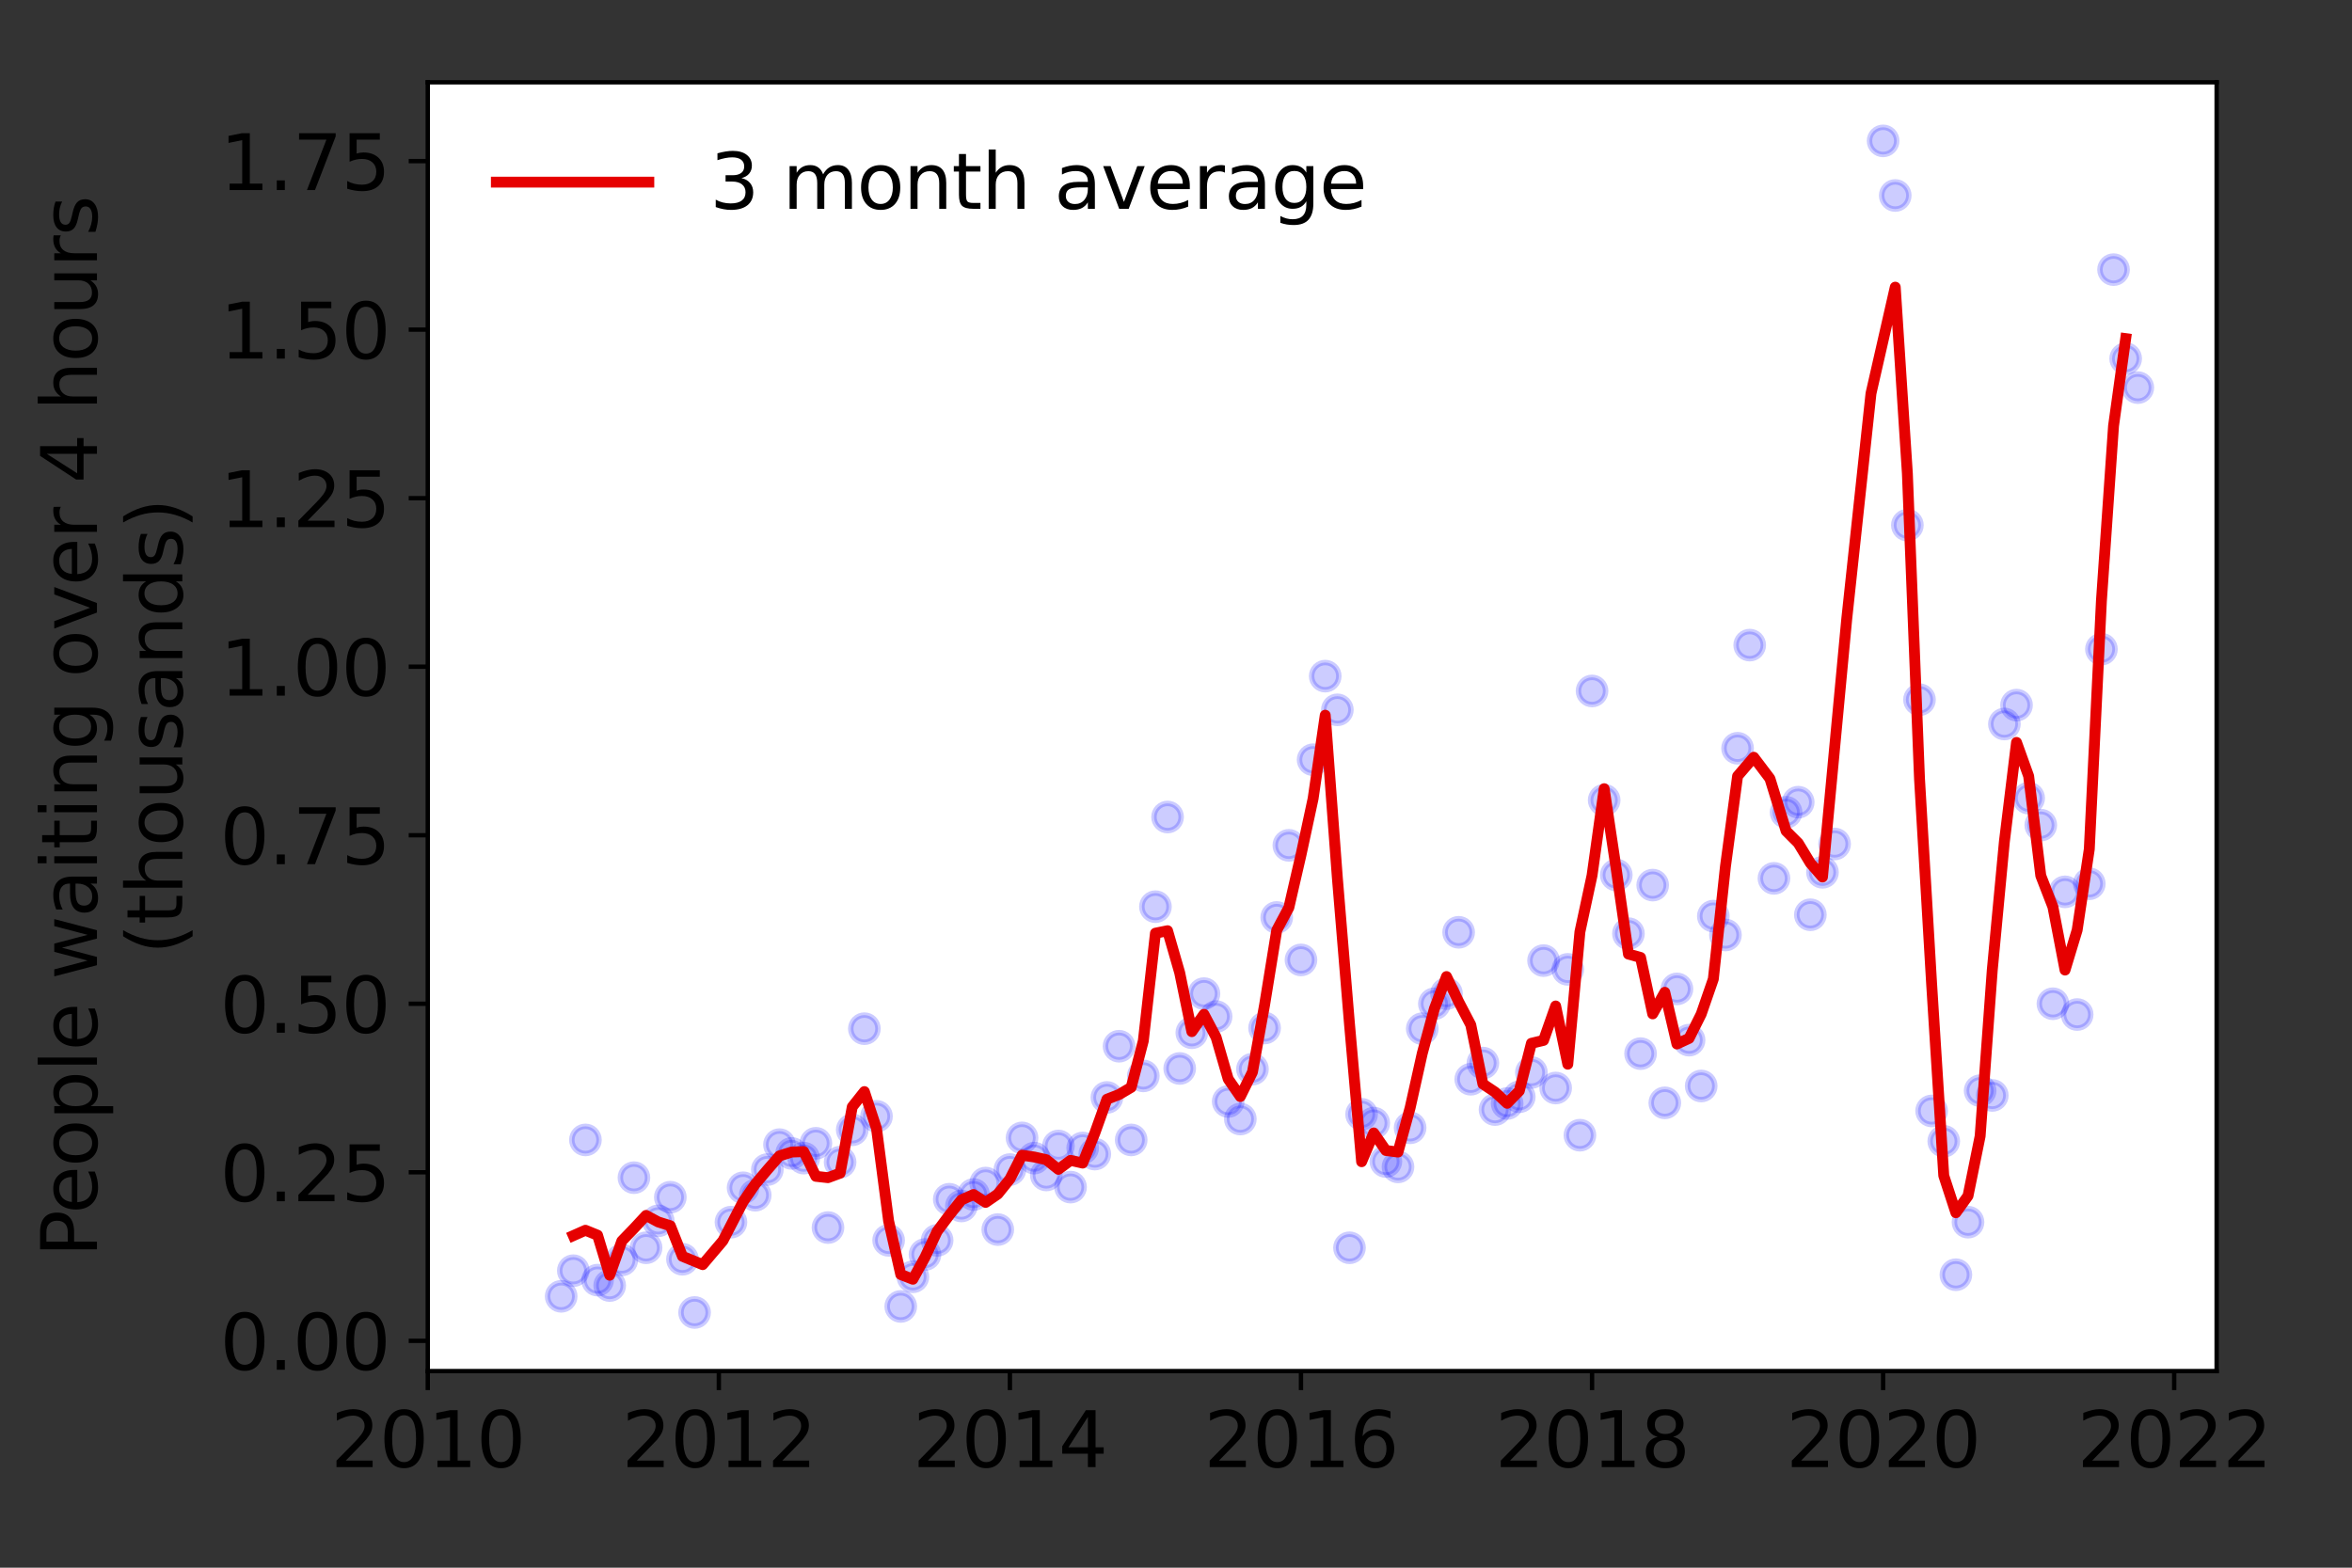 <?xml version="1.0" encoding="utf-8" standalone="no"?>
<!DOCTYPE svg PUBLIC "-//W3C//DTD SVG 1.1//EN"
  "http://www.w3.org/Graphics/SVG/1.1/DTD/svg11.dtd">
<svg height="288pt" version="1.1" viewBox="0 0 432 288" width="432pt" xmlns="http://www.w3.org/2000/svg" xmlns:xlink="http://www.w3.org/1999/xlink">
 <rect x="0" y="0" width="432" height="288" fill="#333333" stroke="none"/>
 <defs>
  <style type="text/css">*{stroke-linecap:butt;stroke-linejoin:round;}</style>
 </defs>
 <g id="figure_1">
  <g id="patch_1">
   <path d="M 0 288 
L 432 288 
L 432 0 
L 0 0 
z
" style="fill:none;"/>
  </g>
  <g id="axes_1">
   <g id="patch_2">
    <path d="M 78.57 251.88 
L 407.137 251.88 
L 407.137 15.12 
L 78.57 15.12 
z
" style="fill:#ffffff;"/>
   </g>
   <g id="matplotlib.axis_1">
    <g id="xtick_1">
     <g id="line2d_1">
      <defs>
       <path d="M 0 0 
L 0 3.5 
" id="m99a721bc19" style="stroke:#000000;stroke-width:0.8;"/>
      </defs>
      <g>
       <use style="stroke:#000000;stroke-width:0.8;" x="78.57" xlink:href="#m99a721bc19" y="251.88"/>
      </g>
     </g>
     <g id="text_1">
      <!-- 2010 -->
      <g transform="translate(60.755 269.518)scale(0.14 -0.14)">
       <defs>
        <path d="M 1228 531 
L 3431 531 
L 3431 0 
L 469 0 
L 469 531 
Q 828 903 1448 1529 
Q 2069 2156 2228 2338 
Q 2531 2678 2651 2914 
Q 2772 3150 2772 3378 
Q 2772 3750 2511 3984 
Q 2250 4219 1831 4219 
Q 1534 4219 1204 4116 
Q 875 4013 500 3803 
L 500 4441 
Q 881 4594 1212 4672 
Q 1544 4750 1819 4750 
Q 2544 4750 2975 4387 
Q 3406 4025 3406 3419 
Q 3406 3131 3298 2873 
Q 3191 2616 2906 2266 
Q 2828 2175 2409 1742 
Q 1991 1309 1228 531 
z
" id="DejaVuSans-32" transform="scale(0.016)"/>
        <path d="M 2034 4250 
Q 1547 4250 1301 3770 
Q 1056 3291 1056 2328 
Q 1056 1369 1301 889 
Q 1547 409 2034 409 
Q 2525 409 2770 889 
Q 3016 1369 3016 2328 
Q 3016 3291 2770 3770 
Q 2525 4250 2034 4250 
z
M 2034 4750 
Q 2819 4750 3233 4129 
Q 3647 3509 3647 2328 
Q 3647 1150 3233 529 
Q 2819 -91 2034 -91 
Q 1250 -91 836 529 
Q 422 1150 422 2328 
Q 422 3509 836 4129 
Q 1250 4750 2034 4750 
z
" id="DejaVuSans-30" transform="scale(0.016)"/>
        <path d="M 794 531 
L 1825 531 
L 1825 4091 
L 703 3866 
L 703 4441 
L 1819 4666 
L 2450 4666 
L 2450 531 
L 3481 531 
L 3481 0 
L 794 0 
L 794 531 
z
" id="DejaVuSans-31" transform="scale(0.016)"/>
       </defs>
       <use xlink:href="#DejaVuSans-32"/>
       <use x="63.623" xlink:href="#DejaVuSans-30"/>
       <use x="127.246" xlink:href="#DejaVuSans-31"/>
       <use x="190.869" xlink:href="#DejaVuSans-30"/>
      </g>
     </g>
    </g>
    <g id="xtick_2">
     <g id="line2d_2">
      <g>
       <use style="stroke:#000000;stroke-width:0.8;" x="132.032" xlink:href="#m99a721bc19" y="251.88"/>
      </g>
     </g>
     <g id="text_2">
      <!-- 2012 -->
      <g transform="translate(114.217 269.518)scale(0.14 -0.14)">
       <use xlink:href="#DejaVuSans-32"/>
       <use x="63.623" xlink:href="#DejaVuSans-30"/>
       <use x="127.246" xlink:href="#DejaVuSans-31"/>
       <use x="190.869" xlink:href="#DejaVuSans-32"/>
      </g>
     </g>
    </g>
    <g id="xtick_3">
     <g id="line2d_3">
      <g>
       <use style="stroke:#000000;stroke-width:0.8;" x="185.493" xlink:href="#m99a721bc19" y="251.88"/>
      </g>
     </g>
     <g id="text_3">
      <!-- 2014 -->
      <g transform="translate(167.678 269.518)scale(0.14 -0.14)">
       <defs>
        <path d="M 2419 4116 
L 825 1625 
L 2419 1625 
L 2419 4116 
z
M 2253 4666 
L 3047 4666 
L 3047 1625 
L 3713 1625 
L 3713 1100 
L 3047 1100 
L 3047 0 
L 2419 0 
L 2419 1100 
L 313 1100 
L 313 1709 
L 2253 4666 
z
" id="DejaVuSans-34" transform="scale(0.016)"/>
       </defs>
       <use xlink:href="#DejaVuSans-32"/>
       <use x="63.623" xlink:href="#DejaVuSans-30"/>
       <use x="127.246" xlink:href="#DejaVuSans-31"/>
       <use x="190.869" xlink:href="#DejaVuSans-34"/>
      </g>
     </g>
    </g>
    <g id="xtick_4">
     <g id="line2d_4">
      <g>
       <use style="stroke:#000000;stroke-width:0.8;" x="238.955" xlink:href="#m99a721bc19" y="251.88"/>
      </g>
     </g>
     <g id="text_4">
      <!-- 2016 -->
      <g transform="translate(221.14 269.518)scale(0.14 -0.14)">
       <defs>
        <path d="M 2113 2584 
Q 1688 2584 1439 2293 
Q 1191 2003 1191 1497 
Q 1191 994 1439 701 
Q 1688 409 2113 409 
Q 2538 409 2786 701 
Q 3034 994 3034 1497 
Q 3034 2003 2786 2293 
Q 2538 2584 2113 2584 
z
M 3366 4563 
L 3366 3988 
Q 3128 4100 2886 4159 
Q 2644 4219 2406 4219 
Q 1781 4219 1451 3797 
Q 1122 3375 1075 2522 
Q 1259 2794 1537 2939 
Q 1816 3084 2150 3084 
Q 2853 3084 3261 2657 
Q 3669 2231 3669 1497 
Q 3669 778 3244 343 
Q 2819 -91 2113 -91 
Q 1303 -91 875 529 
Q 447 1150 447 2328 
Q 447 3434 972 4092 
Q 1497 4750 2381 4750 
Q 2619 4750 2861 4703 
Q 3103 4656 3366 4563 
z
" id="DejaVuSans-36" transform="scale(0.016)"/>
       </defs>
       <use xlink:href="#DejaVuSans-32"/>
       <use x="63.623" xlink:href="#DejaVuSans-30"/>
       <use x="127.246" xlink:href="#DejaVuSans-31"/>
       <use x="190.869" xlink:href="#DejaVuSans-36"/>
      </g>
     </g>
    </g>
    <g id="xtick_5">
     <g id="line2d_5">
      <g>
       <use style="stroke:#000000;stroke-width:0.8;" x="292.417" xlink:href="#m99a721bc19" y="251.88"/>
      </g>
     </g>
     <g id="text_5">
      <!-- 2018 -->
      <g transform="translate(274.602 269.518)scale(0.14 -0.14)">
       <defs>
        <path d="M 2034 2216 
Q 1584 2216 1326 1975 
Q 1069 1734 1069 1313 
Q 1069 891 1326 650 
Q 1584 409 2034 409 
Q 2484 409 2743 651 
Q 3003 894 3003 1313 
Q 3003 1734 2745 1975 
Q 2488 2216 2034 2216 
z
M 1403 2484 
Q 997 2584 770 2862 
Q 544 3141 544 3541 
Q 544 4100 942 4425 
Q 1341 4750 2034 4750 
Q 2731 4750 3128 4425 
Q 3525 4100 3525 3541 
Q 3525 3141 3298 2862 
Q 3072 2584 2669 2484 
Q 3125 2378 3379 2068 
Q 3634 1759 3634 1313 
Q 3634 634 3220 271 
Q 2806 -91 2034 -91 
Q 1263 -91 848 271 
Q 434 634 434 1313 
Q 434 1759 690 2068 
Q 947 2378 1403 2484 
z
M 1172 3481 
Q 1172 3119 1398 2916 
Q 1625 2713 2034 2713 
Q 2441 2713 2670 2916 
Q 2900 3119 2900 3481 
Q 2900 3844 2670 4047 
Q 2441 4250 2034 4250 
Q 1625 4250 1398 4047 
Q 1172 3844 1172 3481 
z
" id="DejaVuSans-38" transform="scale(0.016)"/>
       </defs>
       <use xlink:href="#DejaVuSans-32"/>
       <use x="63.623" xlink:href="#DejaVuSans-30"/>
       <use x="127.246" xlink:href="#DejaVuSans-31"/>
       <use x="190.869" xlink:href="#DejaVuSans-38"/>
      </g>
     </g>
    </g>
    <g id="xtick_6">
     <g id="line2d_6">
      <g>
       <use style="stroke:#000000;stroke-width:0.8;" x="345.879" xlink:href="#m99a721bc19" y="251.88"/>
      </g>
     </g>
     <g id="text_6">
      <!-- 2020 -->
      <g transform="translate(328.064 269.518)scale(0.14 -0.14)">
       <use xlink:href="#DejaVuSans-32"/>
       <use x="63.623" xlink:href="#DejaVuSans-30"/>
       <use x="127.246" xlink:href="#DejaVuSans-32"/>
       <use x="190.869" xlink:href="#DejaVuSans-30"/>
      </g>
     </g>
    </g>
    <g id="xtick_7">
     <g id="line2d_7">
      <g>
       <use style="stroke:#000000;stroke-width:0.8;" x="399.34" xlink:href="#m99a721bc19" y="251.88"/>
      </g>
     </g>
     <g id="text_7">
      <!-- 2022 -->
      <g transform="translate(381.525 269.518)scale(0.14 -0.14)">
       <use xlink:href="#DejaVuSans-32"/>
       <use x="63.623" xlink:href="#DejaVuSans-30"/>
       <use x="127.246" xlink:href="#DejaVuSans-32"/>
       <use x="190.869" xlink:href="#DejaVuSans-32"/>
      </g>
     </g>
    </g>
   </g>
   <g id="matplotlib.axis_2">
    <g id="ytick_1">
     <g id="line2d_8">
      <defs>
       <path d="M 0 0 
L -3.5 0 
" id="m0319f48524" style="stroke:#000000;stroke-width:0.8;"/>
      </defs>
      <g>
       <use style="stroke:#000000;stroke-width:0.8;" x="78.57" xlink:href="#m0319f48524" y="246.32"/>
      </g>
     </g>
     <g id="text_8">
      <!-- 0.00 -->
      <g transform="translate(40.398 251.638)scale(0.14 -0.14)">
       <defs>
        <path d="M 684 794 
L 1344 794 
L 1344 0 
L 684 0 
L 684 794 
z
" id="DejaVuSans-2e" transform="scale(0.016)"/>
       </defs>
       <use xlink:href="#DejaVuSans-30"/>
       <use x="63.623" xlink:href="#DejaVuSans-2e"/>
       <use x="95.41" xlink:href="#DejaVuSans-30"/>
       <use x="159.033" xlink:href="#DejaVuSans-30"/>
      </g>
     </g>
    </g>
    <g id="ytick_2">
     <g id="line2d_9">
      <g>
       <use style="stroke:#000000;stroke-width:0.8;" x="78.57" xlink:href="#m0319f48524" y="215.359"/>
      </g>
     </g>
     <g id="text_9">
      <!-- 0.25 -->
      <g transform="translate(40.398 220.678)scale(0.14 -0.14)">
       <defs>
        <path d="M 691 4666 
L 3169 4666 
L 3169 4134 
L 1269 4134 
L 1269 2991 
Q 1406 3038 1543 3061 
Q 1681 3084 1819 3084 
Q 2600 3084 3056 2656 
Q 3513 2228 3513 1497 
Q 3513 744 3044 326 
Q 2575 -91 1722 -91 
Q 1428 -91 1123 -41 
Q 819 9 494 109 
L 494 744 
Q 775 591 1075 516 
Q 1375 441 1709 441 
Q 2250 441 2565 725 
Q 2881 1009 2881 1497 
Q 2881 1984 2565 2268 
Q 2250 2553 1709 2553 
Q 1456 2553 1204 2497 
Q 953 2441 691 2322 
L 691 4666 
z
" id="DejaVuSans-35" transform="scale(0.016)"/>
       </defs>
       <use xlink:href="#DejaVuSans-30"/>
       <use x="63.623" xlink:href="#DejaVuSans-2e"/>
       <use x="95.41" xlink:href="#DejaVuSans-32"/>
       <use x="159.033" xlink:href="#DejaVuSans-35"/>
      </g>
     </g>
    </g>
    <g id="ytick_3">
     <g id="line2d_10">
      <g>
       <use style="stroke:#000000;stroke-width:0.8;" x="78.57" xlink:href="#m0319f48524" y="184.399"/>
      </g>
     </g>
     <g id="text_10">
      <!-- 0.50 -->
      <g transform="translate(40.398 189.718)scale(0.14 -0.14)">
       <use xlink:href="#DejaVuSans-30"/>
       <use x="63.623" xlink:href="#DejaVuSans-2e"/>
       <use x="95.41" xlink:href="#DejaVuSans-35"/>
       <use x="159.033" xlink:href="#DejaVuSans-30"/>
      </g>
     </g>
    </g>
    <g id="ytick_4">
     <g id="line2d_11">
      <g>
       <use style="stroke:#000000;stroke-width:0.8;" x="78.57" xlink:href="#m0319f48524" y="153.438"/>
      </g>
     </g>
     <g id="text_11">
      <!-- 0.75 -->
      <g transform="translate(40.398 158.757)scale(0.14 -0.14)">
       <defs>
        <path d="M 525 4666 
L 3525 4666 
L 3525 4397 
L 1831 0 
L 1172 0 
L 2766 4134 
L 525 4134 
L 525 4666 
z
" id="DejaVuSans-37" transform="scale(0.016)"/>
       </defs>
       <use xlink:href="#DejaVuSans-30"/>
       <use x="63.623" xlink:href="#DejaVuSans-2e"/>
       <use x="95.41" xlink:href="#DejaVuSans-37"/>
       <use x="159.033" xlink:href="#DejaVuSans-35"/>
      </g>
     </g>
    </g>
    <g id="ytick_5">
     <g id="line2d_12">
      <g>
       <use style="stroke:#000000;stroke-width:0.8;" x="78.57" xlink:href="#m0319f48524" y="122.478"/>
      </g>
     </g>
     <g id="text_12">
      <!-- 1.00 -->
      <g transform="translate(40.398 127.797)scale(0.14 -0.14)">
       <use xlink:href="#DejaVuSans-31"/>
       <use x="63.623" xlink:href="#DejaVuSans-2e"/>
       <use x="95.41" xlink:href="#DejaVuSans-30"/>
       <use x="159.033" xlink:href="#DejaVuSans-30"/>
      </g>
     </g>
    </g>
    <g id="ytick_6">
     <g id="line2d_13">
      <g>
       <use style="stroke:#000000;stroke-width:0.8;" x="78.57" xlink:href="#m0319f48524" y="91.518"/>
      </g>
     </g>
     <g id="text_13">
      <!-- 1.25 -->
      <g transform="translate(40.398 96.837)scale(0.14 -0.14)">
       <use xlink:href="#DejaVuSans-31"/>
       <use x="63.623" xlink:href="#DejaVuSans-2e"/>
       <use x="95.41" xlink:href="#DejaVuSans-32"/>
       <use x="159.033" xlink:href="#DejaVuSans-35"/>
      </g>
     </g>
    </g>
    <g id="ytick_7">
     <g id="line2d_14">
      <g>
       <use style="stroke:#000000;stroke-width:0.8;" x="78.57" xlink:href="#m0319f48524" y="60.557"/>
      </g>
     </g>
     <g id="text_14">
      <!-- 1.50 -->
      <g transform="translate(40.398 65.876)scale(0.14 -0.14)">
       <use xlink:href="#DejaVuSans-31"/>
       <use x="63.623" xlink:href="#DejaVuSans-2e"/>
       <use x="95.41" xlink:href="#DejaVuSans-35"/>
       <use x="159.033" xlink:href="#DejaVuSans-30"/>
      </g>
     </g>
    </g>
    <g id="ytick_8">
     <g id="line2d_15">
      <g>
       <use style="stroke:#000000;stroke-width:0.8;" x="78.57" xlink:href="#m0319f48524" y="29.597"/>
      </g>
     </g>
     <g id="text_15">
      <!-- 1.75 -->
      <g transform="translate(40.398 34.916)scale(0.14 -0.14)">
       <use xlink:href="#DejaVuSans-31"/>
       <use x="63.623" xlink:href="#DejaVuSans-2e"/>
       <use x="95.41" xlink:href="#DejaVuSans-37"/>
       <use x="159.033" xlink:href="#DejaVuSans-35"/>
      </g>
     </g>
    </g>
    <g id="text_16">
     <!-- People waiting over 4 hours -->
     <g transform="translate(17.81 230.925)rotate(-90)scale(0.14 -0.14)">
      <defs>
       <path d="M 1259 4147 
L 1259 2394 
L 2053 2394 
Q 2494 2394 2734 2622 
Q 2975 2850 2975 3272 
Q 2975 3691 2734 3919 
Q 2494 4147 2053 4147 
L 1259 4147 
z
M 628 4666 
L 2053 4666 
Q 2838 4666 3239 4311 
Q 3641 3956 3641 3272 
Q 3641 2581 3239 2228 
Q 2838 1875 2053 1875 
L 1259 1875 
L 1259 0 
L 628 0 
L 628 4666 
z
" id="DejaVuSans-50" transform="scale(0.016)"/>
       <path d="M 3597 1894 
L 3597 1613 
L 953 1613 
Q 991 1019 1311 708 
Q 1631 397 2203 397 
Q 2534 397 2845 478 
Q 3156 559 3463 722 
L 3463 178 
Q 3153 47 2828 -22 
Q 2503 -91 2169 -91 
Q 1331 -91 842 396 
Q 353 884 353 1716 
Q 353 2575 817 3079 
Q 1281 3584 2069 3584 
Q 2775 3584 3186 3129 
Q 3597 2675 3597 1894 
z
M 3022 2063 
Q 3016 2534 2758 2815 
Q 2500 3097 2075 3097 
Q 1594 3097 1305 2825 
Q 1016 2553 972 2059 
L 3022 2063 
z
" id="DejaVuSans-65" transform="scale(0.016)"/>
       <path d="M 1959 3097 
Q 1497 3097 1228 2736 
Q 959 2375 959 1747 
Q 959 1119 1226 758 
Q 1494 397 1959 397 
Q 2419 397 2687 759 
Q 2956 1122 2956 1747 
Q 2956 2369 2687 2733 
Q 2419 3097 1959 3097 
z
M 1959 3584 
Q 2709 3584 3137 3096 
Q 3566 2609 3566 1747 
Q 3566 888 3137 398 
Q 2709 -91 1959 -91 
Q 1206 -91 779 398 
Q 353 888 353 1747 
Q 353 2609 779 3096 
Q 1206 3584 1959 3584 
z
" id="DejaVuSans-6f" transform="scale(0.016)"/>
       <path d="M 1159 525 
L 1159 -1331 
L 581 -1331 
L 581 3500 
L 1159 3500 
L 1159 2969 
Q 1341 3281 1617 3432 
Q 1894 3584 2278 3584 
Q 2916 3584 3314 3078 
Q 3713 2572 3713 1747 
Q 3713 922 3314 415 
Q 2916 -91 2278 -91 
Q 1894 -91 1617 61 
Q 1341 213 1159 525 
z
M 3116 1747 
Q 3116 2381 2855 2742 
Q 2594 3103 2138 3103 
Q 1681 3103 1420 2742 
Q 1159 2381 1159 1747 
Q 1159 1113 1420 752 
Q 1681 391 2138 391 
Q 2594 391 2855 752 
Q 3116 1113 3116 1747 
z
" id="DejaVuSans-70" transform="scale(0.016)"/>
       <path d="M 603 4863 
L 1178 4863 
L 1178 0 
L 603 0 
L 603 4863 
z
" id="DejaVuSans-6c" transform="scale(0.016)"/>
       <path id="DejaVuSans-20" transform="scale(0.016)"/>
       <path d="M 269 3500 
L 844 3500 
L 1563 769 
L 2278 3500 
L 2956 3500 
L 3675 769 
L 4391 3500 
L 4966 3500 
L 4050 0 
L 3372 0 
L 2619 2869 
L 1863 0 
L 1184 0 
L 269 3500 
z
" id="DejaVuSans-77" transform="scale(0.016)"/>
       <path d="M 2194 1759 
Q 1497 1759 1228 1600 
Q 959 1441 959 1056 
Q 959 750 1161 570 
Q 1363 391 1709 391 
Q 2188 391 2477 730 
Q 2766 1069 2766 1631 
L 2766 1759 
L 2194 1759 
z
M 3341 1997 
L 3341 0 
L 2766 0 
L 2766 531 
Q 2569 213 2275 61 
Q 1981 -91 1556 -91 
Q 1019 -91 701 211 
Q 384 513 384 1019 
Q 384 1609 779 1909 
Q 1175 2209 1959 2209 
L 2766 2209 
L 2766 2266 
Q 2766 2663 2505 2880 
Q 2244 3097 1772 3097 
Q 1472 3097 1187 3025 
Q 903 2953 641 2809 
L 641 3341 
Q 956 3463 1253 3523 
Q 1550 3584 1831 3584 
Q 2591 3584 2966 3190 
Q 3341 2797 3341 1997 
z
" id="DejaVuSans-61" transform="scale(0.016)"/>
       <path d="M 603 3500 
L 1178 3500 
L 1178 0 
L 603 0 
L 603 3500 
z
M 603 4863 
L 1178 4863 
L 1178 4134 
L 603 4134 
L 603 4863 
z
" id="DejaVuSans-69" transform="scale(0.016)"/>
       <path d="M 1172 4494 
L 1172 3500 
L 2356 3500 
L 2356 3053 
L 1172 3053 
L 1172 1153 
Q 1172 725 1289 603 
Q 1406 481 1766 481 
L 2356 481 
L 2356 0 
L 1766 0 
Q 1100 0 847 248 
Q 594 497 594 1153 
L 594 3053 
L 172 3053 
L 172 3500 
L 594 3500 
L 594 4494 
L 1172 4494 
z
" id="DejaVuSans-74" transform="scale(0.016)"/>
       <path d="M 3513 2113 
L 3513 0 
L 2938 0 
L 2938 2094 
Q 2938 2591 2744 2837 
Q 2550 3084 2163 3084 
Q 1697 3084 1428 2787 
Q 1159 2491 1159 1978 
L 1159 0 
L 581 0 
L 581 3500 
L 1159 3500 
L 1159 2956 
Q 1366 3272 1645 3428 
Q 1925 3584 2291 3584 
Q 2894 3584 3203 3211 
Q 3513 2838 3513 2113 
z
" id="DejaVuSans-6e" transform="scale(0.016)"/>
       <path d="M 2906 1791 
Q 2906 2416 2648 2759 
Q 2391 3103 1925 3103 
Q 1463 3103 1205 2759 
Q 947 2416 947 1791 
Q 947 1169 1205 825 
Q 1463 481 1925 481 
Q 2391 481 2648 825 
Q 2906 1169 2906 1791 
z
M 3481 434 
Q 3481 -459 3084 -895 
Q 2688 -1331 1869 -1331 
Q 1566 -1331 1297 -1286 
Q 1028 -1241 775 -1147 
L 775 -588 
Q 1028 -725 1275 -790 
Q 1522 -856 1778 -856 
Q 2344 -856 2625 -561 
Q 2906 -266 2906 331 
L 2906 616 
Q 2728 306 2450 153 
Q 2172 0 1784 0 
Q 1141 0 747 490 
Q 353 981 353 1791 
Q 353 2603 747 3093 
Q 1141 3584 1784 3584 
Q 2172 3584 2450 3431 
Q 2728 3278 2906 2969 
L 2906 3500 
L 3481 3500 
L 3481 434 
z
" id="DejaVuSans-67" transform="scale(0.016)"/>
       <path d="M 191 3500 
L 800 3500 
L 1894 563 
L 2988 3500 
L 3597 3500 
L 2284 0 
L 1503 0 
L 191 3500 
z
" id="DejaVuSans-76" transform="scale(0.016)"/>
       <path d="M 2631 2963 
Q 2534 3019 2420 3045 
Q 2306 3072 2169 3072 
Q 1681 3072 1420 2755 
Q 1159 2438 1159 1844 
L 1159 0 
L 581 0 
L 581 3500 
L 1159 3500 
L 1159 2956 
Q 1341 3275 1631 3429 
Q 1922 3584 2338 3584 
Q 2397 3584 2469 3576 
Q 2541 3569 2628 3553 
L 2631 2963 
z
" id="DejaVuSans-72" transform="scale(0.016)"/>
       <path d="M 3513 2113 
L 3513 0 
L 2938 0 
L 2938 2094 
Q 2938 2591 2744 2837 
Q 2550 3084 2163 3084 
Q 1697 3084 1428 2787 
Q 1159 2491 1159 1978 
L 1159 0 
L 581 0 
L 581 4863 
L 1159 4863 
L 1159 2956 
Q 1366 3272 1645 3428 
Q 1925 3584 2291 3584 
Q 2894 3584 3203 3211 
Q 3513 2838 3513 2113 
z
" id="DejaVuSans-68" transform="scale(0.016)"/>
       <path d="M 544 1381 
L 544 3500 
L 1119 3500 
L 1119 1403 
Q 1119 906 1312 657 
Q 1506 409 1894 409 
Q 2359 409 2629 706 
Q 2900 1003 2900 1516 
L 2900 3500 
L 3475 3500 
L 3475 0 
L 2900 0 
L 2900 538 
Q 2691 219 2414 64 
Q 2138 -91 1772 -91 
Q 1169 -91 856 284 
Q 544 659 544 1381 
z
M 1991 3584 
L 1991 3584 
z
" id="DejaVuSans-75" transform="scale(0.016)"/>
       <path d="M 2834 3397 
L 2834 2853 
Q 2591 2978 2328 3040 
Q 2066 3103 1784 3103 
Q 1356 3103 1142 2972 
Q 928 2841 928 2578 
Q 928 2378 1081 2264 
Q 1234 2150 1697 2047 
L 1894 2003 
Q 2506 1872 2764 1633 
Q 3022 1394 3022 966 
Q 3022 478 2636 193 
Q 2250 -91 1575 -91 
Q 1294 -91 989 -36 
Q 684 19 347 128 
L 347 722 
Q 666 556 975 473 
Q 1284 391 1588 391 
Q 1994 391 2212 530 
Q 2431 669 2431 922 
Q 2431 1156 2273 1281 
Q 2116 1406 1581 1522 
L 1381 1569 
Q 847 1681 609 1914 
Q 372 2147 372 2553 
Q 372 3047 722 3315 
Q 1072 3584 1716 3584 
Q 2034 3584 2315 3537 
Q 2597 3491 2834 3397 
z
" id="DejaVuSans-73" transform="scale(0.016)"/>
      </defs>
      <use xlink:href="#DejaVuSans-50"/>
      <use x="56.678" xlink:href="#DejaVuSans-65"/>
      <use x="118.201" xlink:href="#DejaVuSans-6f"/>
      <use x="179.383" xlink:href="#DejaVuSans-70"/>
      <use x="242.859" xlink:href="#DejaVuSans-6c"/>
      <use x="270.643" xlink:href="#DejaVuSans-65"/>
      <use x="332.166" xlink:href="#DejaVuSans-20"/>
      <use x="363.953" xlink:href="#DejaVuSans-77"/>
      <use x="445.74" xlink:href="#DejaVuSans-61"/>
      <use x="507.02" xlink:href="#DejaVuSans-69"/>
      <use x="534.803" xlink:href="#DejaVuSans-74"/>
      <use x="574.012" xlink:href="#DejaVuSans-69"/>
      <use x="601.795" xlink:href="#DejaVuSans-6e"/>
      <use x="665.174" xlink:href="#DejaVuSans-67"/>
      <use x="728.65" xlink:href="#DejaVuSans-20"/>
      <use x="760.438" xlink:href="#DejaVuSans-6f"/>
      <use x="821.619" xlink:href="#DejaVuSans-76"/>
      <use x="880.799" xlink:href="#DejaVuSans-65"/>
      <use x="942.322" xlink:href="#DejaVuSans-72"/>
      <use x="983.436" xlink:href="#DejaVuSans-20"/>
      <use x="1015.223" xlink:href="#DejaVuSans-34"/>
      <use x="1078.846" xlink:href="#DejaVuSans-20"/>
      <use x="1110.633" xlink:href="#DejaVuSans-68"/>
      <use x="1174.012" xlink:href="#DejaVuSans-6f"/>
      <use x="1235.193" xlink:href="#DejaVuSans-75"/>
      <use x="1298.572" xlink:href="#DejaVuSans-72"/>
      <use x="1339.686" xlink:href="#DejaVuSans-73"/>
     </g>
     <!-- (thousands) -->
     <g transform="translate(33.487 175.325)rotate(-90)scale(0.14 -0.14)">
      <defs>
       <path d="M 1984 4856 
Q 1566 4138 1362 3434 
Q 1159 2731 1159 2009 
Q 1159 1288 1364 580 
Q 1569 -128 1984 -844 
L 1484 -844 
Q 1016 -109 783 600 
Q 550 1309 550 2009 
Q 550 2706 781 3412 
Q 1013 4119 1484 4856 
L 1984 4856 
z
" id="DejaVuSans-28" transform="scale(0.016)"/>
       <path d="M 2906 2969 
L 2906 4863 
L 3481 4863 
L 3481 0 
L 2906 0 
L 2906 525 
Q 2725 213 2448 61 
Q 2172 -91 1784 -91 
Q 1150 -91 751 415 
Q 353 922 353 1747 
Q 353 2572 751 3078 
Q 1150 3584 1784 3584 
Q 2172 3584 2448 3432 
Q 2725 3281 2906 2969 
z
M 947 1747 
Q 947 1113 1208 752 
Q 1469 391 1925 391 
Q 2381 391 2643 752 
Q 2906 1113 2906 1747 
Q 2906 2381 2643 2742 
Q 2381 3103 1925 3103 
Q 1469 3103 1208 2742 
Q 947 2381 947 1747 
z
" id="DejaVuSans-64" transform="scale(0.016)"/>
       <path d="M 513 4856 
L 1013 4856 
Q 1481 4119 1714 3412 
Q 1947 2706 1947 2009 
Q 1947 1309 1714 600 
Q 1481 -109 1013 -844 
L 513 -844 
Q 928 -128 1133 580 
Q 1338 1288 1338 2009 
Q 1338 2731 1133 3434 
Q 928 4138 513 4856 
z
" id="DejaVuSans-29" transform="scale(0.016)"/>
      </defs>
      <use xlink:href="#DejaVuSans-28"/>
      <use x="39.014" xlink:href="#DejaVuSans-74"/>
      <use x="78.223" xlink:href="#DejaVuSans-68"/>
      <use x="141.602" xlink:href="#DejaVuSans-6f"/>
      <use x="202.783" xlink:href="#DejaVuSans-75"/>
      <use x="266.162" xlink:href="#DejaVuSans-73"/>
      <use x="318.262" xlink:href="#DejaVuSans-61"/>
      <use x="379.541" xlink:href="#DejaVuSans-6e"/>
      <use x="442.92" xlink:href="#DejaVuSans-64"/>
      <use x="506.396" xlink:href="#DejaVuSans-73"/>
      <use x="558.496" xlink:href="#DejaVuSans-29"/>
     </g>
    </g>
   </g>
   <g id="line2d_16">
    <defs>
     <path d="M 0 2.5 
C 0.663 2.5 1.299 2.237 1.768 1.768 
C 2.237 1.299 2.5 0.663 2.5 0 
C 2.5 -0.663 2.237 -1.299 1.768 -1.768 
C 1.299 -2.237 0.663 -2.5 0 -2.5 
C -0.663 -2.5 -1.299 -2.237 -1.768 -1.768 
C -2.237 -1.299 -2.5 -0.663 -2.5 0 
C -2.5 0.663 -2.237 1.299 -1.768 1.768 
C -1.299 2.237 -0.663 2.5 0 2.5 
z
" id="mbdfe352ba2" style="stroke:#0000ff;stroke-opacity:0.2;"/>
    </defs>
    <g clip-path="url(#p9e281b4405)">
     <use style="fill:#0000ff;fill-opacity:0.2;stroke:#0000ff;stroke-opacity:0.2;" x="392.658" xlink:href="#mbdfe352ba2" y="71.208"/>
     <use style="fill:#0000ff;fill-opacity:0.2;stroke:#0000ff;stroke-opacity:0.2;" x="390.43" xlink:href="#mbdfe352ba2" y="65.883"/>
     <use style="fill:#0000ff;fill-opacity:0.2;stroke:#0000ff;stroke-opacity:0.2;" x="388.203" xlink:href="#mbdfe352ba2" y="49.536"/>
     <use style="fill:#0000ff;fill-opacity:0.2;stroke:#0000ff;stroke-opacity:0.2;" x="385.975" xlink:href="#mbdfe352ba2" y="119.258"/>
     <use style="fill:#0000ff;fill-opacity:0.2;stroke:#0000ff;stroke-opacity:0.2;" x="383.747" xlink:href="#mbdfe352ba2" y="162.355"/>
     <use style="fill:#0000ff;fill-opacity:0.2;stroke:#0000ff;stroke-opacity:0.2;" x="381.52" xlink:href="#mbdfe352ba2" y="186.38"/>
     <use style="fill:#0000ff;fill-opacity:0.2;stroke:#0000ff;stroke-opacity:0.2;" x="379.292" xlink:href="#mbdfe352ba2" y="163.841"/>
     <use style="fill:#0000ff;fill-opacity:0.2;stroke:#0000ff;stroke-opacity:0.2;" x="377.065" xlink:href="#mbdfe352ba2" y="184.399"/>
     <use style="fill:#0000ff;fill-opacity:0.2;stroke:#0000ff;stroke-opacity:0.2;" x="374.837" xlink:href="#mbdfe352ba2" y="151.581"/>
     <use style="fill:#0000ff;fill-opacity:0.2;stroke:#0000ff;stroke-opacity:0.2;" x="372.61" xlink:href="#mbdfe352ba2" y="146.627"/>
     <use style="fill:#0000ff;fill-opacity:0.2;stroke:#0000ff;stroke-opacity:0.2;" x="370.382" xlink:href="#mbdfe352ba2" y="129.537"/>
     <use style="fill:#0000ff;fill-opacity:0.2;stroke:#0000ff;stroke-opacity:0.2;" x="368.154" xlink:href="#mbdfe352ba2" y="133.005"/>
     <use style="fill:#0000ff;fill-opacity:0.2;stroke:#0000ff;stroke-opacity:0.2;" x="365.927" xlink:href="#mbdfe352ba2" y="201.241"/>
     <use style="fill:#0000ff;fill-opacity:0.2;stroke:#0000ff;stroke-opacity:0.2;" x="363.699" xlink:href="#mbdfe352ba2" y="200.374"/>
     <use style="fill:#0000ff;fill-opacity:0.2;stroke:#0000ff;stroke-opacity:0.2;" x="361.472" xlink:href="#mbdfe352ba2" y="224.523"/>
     <use style="fill:#0000ff;fill-opacity:0.2;stroke:#0000ff;stroke-opacity:0.2;" x="359.244" xlink:href="#mbdfe352ba2" y="234.183"/>
     <use style="fill:#0000ff;fill-opacity:0.2;stroke:#0000ff;stroke-opacity:0.2;" x="357.017" xlink:href="#mbdfe352ba2" y="209.662"/>
     <use style="fill:#0000ff;fill-opacity:0.2;stroke:#0000ff;stroke-opacity:0.2;" x="354.789" xlink:href="#mbdfe352ba2" y="204.09"/>
     <use style="fill:#0000ff;fill-opacity:0.2;stroke:#0000ff;stroke-opacity:0.2;" x="352.561" xlink:href="#mbdfe352ba2" y="128.546"/>
     <use style="fill:#0000ff;fill-opacity:0.2;stroke:#0000ff;stroke-opacity:0.2;" x="350.334" xlink:href="#mbdfe352ba2" y="96.471"/>
     <use style="fill:#0000ff;fill-opacity:0.2;stroke:#0000ff;stroke-opacity:0.2;" x="348.106" xlink:href="#mbdfe352ba2" y="35.913"/>
     <use style="fill:#0000ff;fill-opacity:0.2;stroke:#0000ff;stroke-opacity:0.2;" x="345.879" xlink:href="#mbdfe352ba2" y="25.882"/>
     <use style="fill:#0000ff;fill-opacity:0.2;stroke:#0000ff;stroke-opacity:0.2;" x="336.968" xlink:href="#mbdfe352ba2" y="155.048"/>
     <use style="fill:#0000ff;fill-opacity:0.2;stroke:#0000ff;stroke-opacity:0.2;" x="334.741" xlink:href="#mbdfe352ba2" y="160.25"/>
     <use style="fill:#0000ff;fill-opacity:0.2;stroke:#0000ff;stroke-opacity:0.2;" x="332.513" xlink:href="#mbdfe352ba2" y="168.052"/>
     <use style="fill:#0000ff;fill-opacity:0.2;stroke:#0000ff;stroke-opacity:0.2;" x="330.286" xlink:href="#mbdfe352ba2" y="147.37"/>
     <use style="fill:#0000ff;fill-opacity:0.2;stroke:#0000ff;stroke-opacity:0.2;" x="328.058" xlink:href="#mbdfe352ba2" y="149.228"/>
     <use style="fill:#0000ff;fill-opacity:0.2;stroke:#0000ff;stroke-opacity:0.2;" x="325.831" xlink:href="#mbdfe352ba2" y="161.364"/>
     <use style="fill:#0000ff;fill-opacity:0.2;stroke:#0000ff;stroke-opacity:0.2;" x="321.375" xlink:href="#mbdfe352ba2" y="118.515"/>
     <use style="fill:#0000ff;fill-opacity:0.2;stroke:#0000ff;stroke-opacity:0.2;" x="319.148" xlink:href="#mbdfe352ba2" y="137.463"/>
     <use style="fill:#0000ff;fill-opacity:0.2;stroke:#0000ff;stroke-opacity:0.2;" x="316.92" xlink:href="#mbdfe352ba2" y="171.767"/>
     <use style="fill:#0000ff;fill-opacity:0.2;stroke:#0000ff;stroke-opacity:0.2;" x="314.693" xlink:href="#mbdfe352ba2" y="168.299"/>
     <use style="fill:#0000ff;fill-opacity:0.2;stroke:#0000ff;stroke-opacity:0.2;" x="312.465" xlink:href="#mbdfe352ba2" y="199.507"/>
     <use style="fill:#0000ff;fill-opacity:0.2;stroke:#0000ff;stroke-opacity:0.2;" x="310.238" xlink:href="#mbdfe352ba2" y="191.086"/>
     <use style="fill:#0000ff;fill-opacity:0.2;stroke:#0000ff;stroke-opacity:0.2;" x="308.01" xlink:href="#mbdfe352ba2" y="181.674"/>
     <use style="fill:#0000ff;fill-opacity:0.2;stroke:#0000ff;stroke-opacity:0.2;" x="305.782" xlink:href="#mbdfe352ba2" y="202.604"/>
     <use style="fill:#0000ff;fill-opacity:0.2;stroke:#0000ff;stroke-opacity:0.2;" x="303.555" xlink:href="#mbdfe352ba2" y="162.603"/>
     <use style="fill:#0000ff;fill-opacity:0.2;stroke:#0000ff;stroke-opacity:0.2;" x="301.327" xlink:href="#mbdfe352ba2" y="193.563"/>
     <use style="fill:#0000ff;fill-opacity:0.2;stroke:#0000ff;stroke-opacity:0.2;" x="299.1" xlink:href="#mbdfe352ba2" y="171.519"/>
     <use style="fill:#0000ff;fill-opacity:0.2;stroke:#0000ff;stroke-opacity:0.2;" x="296.872" xlink:href="#mbdfe352ba2" y="160.745"/>
     <use style="fill:#0000ff;fill-opacity:0.2;stroke:#0000ff;stroke-opacity:0.2;" x="294.645" xlink:href="#mbdfe352ba2" y="146.999"/>
     <use style="fill:#0000ff;fill-opacity:0.2;stroke:#0000ff;stroke-opacity:0.2;" x="292.417" xlink:href="#mbdfe352ba2" y="126.936"/>
     <use style="fill:#0000ff;fill-opacity:0.2;stroke:#0000ff;stroke-opacity:0.2;" x="290.189" xlink:href="#mbdfe352ba2" y="208.548"/>
     <use style="fill:#0000ff;fill-opacity:0.2;stroke:#0000ff;stroke-opacity:0.2;" x="287.962" xlink:href="#mbdfe352ba2" y="178.083"/>
     <use style="fill:#0000ff;fill-opacity:0.2;stroke:#0000ff;stroke-opacity:0.2;" x="285.734" xlink:href="#mbdfe352ba2" y="199.879"/>
     <use style="fill:#0000ff;fill-opacity:0.2;stroke:#0000ff;stroke-opacity:0.2;" x="283.507" xlink:href="#mbdfe352ba2" y="176.473"/>
     <use style="fill:#0000ff;fill-opacity:0.2;stroke:#0000ff;stroke-opacity:0.2;" x="281.279" xlink:href="#mbdfe352ba2" y="197.031"/>
     <use style="fill:#0000ff;fill-opacity:0.2;stroke:#0000ff;stroke-opacity:0.2;" x="279.052" xlink:href="#mbdfe352ba2" y="201.489"/>
     <use style="fill:#0000ff;fill-opacity:0.2;stroke:#0000ff;stroke-opacity:0.2;" x="276.824" xlink:href="#mbdfe352ba2" y="202.727"/>
     <use style="fill:#0000ff;fill-opacity:0.2;stroke:#0000ff;stroke-opacity:0.2;" x="274.596" xlink:href="#mbdfe352ba2" y="203.842"/>
     <use style="fill:#0000ff;fill-opacity:0.2;stroke:#0000ff;stroke-opacity:0.2;" x="272.369" xlink:href="#mbdfe352ba2" y="195.297"/>
     <use style="fill:#0000ff;fill-opacity:0.2;stroke:#0000ff;stroke-opacity:0.2;" x="270.141" xlink:href="#mbdfe352ba2" y="198.269"/>
     <use style="fill:#0000ff;fill-opacity:0.2;stroke:#0000ff;stroke-opacity:0.2;" x="267.914" xlink:href="#mbdfe352ba2" y="171.272"/>
     <use style="fill:#0000ff;fill-opacity:0.2;stroke:#0000ff;stroke-opacity:0.2;" x="265.686" xlink:href="#mbdfe352ba2" y="182.541"/>
     <use style="fill:#0000ff;fill-opacity:0.2;stroke:#0000ff;stroke-opacity:0.2;" x="263.458" xlink:href="#mbdfe352ba2" y="184.399"/>
     <use style="fill:#0000ff;fill-opacity:0.2;stroke:#0000ff;stroke-opacity:0.2;" x="261.231" xlink:href="#mbdfe352ba2" y="188.981"/>
     <use style="fill:#0000ff;fill-opacity:0.2;stroke:#0000ff;stroke-opacity:0.2;" x="259.003" xlink:href="#mbdfe352ba2" y="207.186"/>
     <use style="fill:#0000ff;fill-opacity:0.2;stroke:#0000ff;stroke-opacity:0.2;" x="256.776" xlink:href="#mbdfe352ba2" y="214.368"/>
     <use style="fill:#0000ff;fill-opacity:0.2;stroke:#0000ff;stroke-opacity:0.2;" x="254.548" xlink:href="#mbdfe352ba2" y="213.378"/>
     <use style="fill:#0000ff;fill-opacity:0.2;stroke:#0000ff;stroke-opacity:0.2;" x="252.321" xlink:href="#mbdfe352ba2" y="206.319"/>
     <use style="fill:#0000ff;fill-opacity:0.2;stroke:#0000ff;stroke-opacity:0.2;" x="250.093" xlink:href="#mbdfe352ba2" y="204.709"/>
     <use style="fill:#0000ff;fill-opacity:0.2;stroke:#0000ff;stroke-opacity:0.2;" x="247.865" xlink:href="#mbdfe352ba2" y="229.229"/>
     <use style="fill:#0000ff;fill-opacity:0.2;stroke:#0000ff;stroke-opacity:0.2;" x="245.638" xlink:href="#mbdfe352ba2" y="130.404"/>
     <use style="fill:#0000ff;fill-opacity:0.2;stroke:#0000ff;stroke-opacity:0.2;" x="243.41" xlink:href="#mbdfe352ba2" y="124.212"/>
     <use style="fill:#0000ff;fill-opacity:0.2;stroke:#0000ff;stroke-opacity:0.2;" x="241.183" xlink:href="#mbdfe352ba2" y="139.568"/>
     <use style="fill:#0000ff;fill-opacity:0.2;stroke:#0000ff;stroke-opacity:0.2;" x="238.955" xlink:href="#mbdfe352ba2" y="176.349"/>
     <use style="fill:#0000ff;fill-opacity:0.2;stroke:#0000ff;stroke-opacity:0.2;" x="236.728" xlink:href="#mbdfe352ba2" y="155.296"/>
     <use style="fill:#0000ff;fill-opacity:0.2;stroke:#0000ff;stroke-opacity:0.2;" x="234.5" xlink:href="#mbdfe352ba2" y="168.547"/>
     <use style="fill:#0000ff;fill-opacity:0.2;stroke:#0000ff;stroke-opacity:0.2;" x="232.272" xlink:href="#mbdfe352ba2" y="188.857"/>
     <use style="fill:#0000ff;fill-opacity:0.2;stroke:#0000ff;stroke-opacity:0.2;" x="230.045" xlink:href="#mbdfe352ba2" y="196.411"/>
     <use style="fill:#0000ff;fill-opacity:0.2;stroke:#0000ff;stroke-opacity:0.2;" x="227.817" xlink:href="#mbdfe352ba2" y="205.576"/>
     <use style="fill:#0000ff;fill-opacity:0.2;stroke:#0000ff;stroke-opacity:0.2;" x="225.59" xlink:href="#mbdfe352ba2" y="202.356"/>
     <use style="fill:#0000ff;fill-opacity:0.2;stroke:#0000ff;stroke-opacity:0.2;" x="223.362" xlink:href="#mbdfe352ba2" y="186.752"/>
     <use style="fill:#0000ff;fill-opacity:0.2;stroke:#0000ff;stroke-opacity:0.2;" x="221.135" xlink:href="#mbdfe352ba2" y="182.541"/>
     <use style="fill:#0000ff;fill-opacity:0.2;stroke:#0000ff;stroke-opacity:0.2;" x="218.907" xlink:href="#mbdfe352ba2" y="189.724"/>
     <use style="fill:#0000ff;fill-opacity:0.2;stroke:#0000ff;stroke-opacity:0.2;" x="216.679" xlink:href="#mbdfe352ba2" y="196.288"/>
     <use style="fill:#0000ff;fill-opacity:0.2;stroke:#0000ff;stroke-opacity:0.2;" x="214.452" xlink:href="#mbdfe352ba2" y="150.095"/>
     <use style="fill:#0000ff;fill-opacity:0.2;stroke:#0000ff;stroke-opacity:0.2;" x="212.224" xlink:href="#mbdfe352ba2" y="166.566"/>
     <use style="fill:#0000ff;fill-opacity:0.2;stroke:#0000ff;stroke-opacity:0.2;" x="209.997" xlink:href="#mbdfe352ba2" y="197.65"/>
     <use style="fill:#0000ff;fill-opacity:0.2;stroke:#0000ff;stroke-opacity:0.2;" x="207.769" xlink:href="#mbdfe352ba2" y="209.415"/>
     <use style="fill:#0000ff;fill-opacity:0.2;stroke:#0000ff;stroke-opacity:0.2;" x="205.542" xlink:href="#mbdfe352ba2" y="192.201"/>
     <use style="fill:#0000ff;fill-opacity:0.2;stroke:#0000ff;stroke-opacity:0.2;" x="203.314" xlink:href="#mbdfe352ba2" y="201.613"/>
     <use style="fill:#0000ff;fill-opacity:0.2;stroke:#0000ff;stroke-opacity:0.2;" x="201.086" xlink:href="#mbdfe352ba2" y="212.015"/>
     <use style="fill:#0000ff;fill-opacity:0.2;stroke:#0000ff;stroke-opacity:0.2;" x="198.859" xlink:href="#mbdfe352ba2" y="210.901"/>
     <use style="fill:#0000ff;fill-opacity:0.2;stroke:#0000ff;stroke-opacity:0.2;" x="196.631" xlink:href="#mbdfe352ba2" y="218.084"/>
     <use style="fill:#0000ff;fill-opacity:0.2;stroke:#0000ff;stroke-opacity:0.2;" x="194.404" xlink:href="#mbdfe352ba2" y="210.529"/>
     <use style="fill:#0000ff;fill-opacity:0.2;stroke:#0000ff;stroke-opacity:0.2;" x="192.176" xlink:href="#mbdfe352ba2" y="215.855"/>
     <use style="fill:#0000ff;fill-opacity:0.2;stroke:#0000ff;stroke-opacity:0.2;" x="189.949" xlink:href="#mbdfe352ba2" y="212.758"/>
     <use style="fill:#0000ff;fill-opacity:0.2;stroke:#0000ff;stroke-opacity:0.2;" x="187.721" xlink:href="#mbdfe352ba2" y="209.043"/>
     <use style="fill:#0000ff;fill-opacity:0.2;stroke:#0000ff;stroke-opacity:0.2;" x="185.493" xlink:href="#mbdfe352ba2" y="214.864"/>
     <use style="fill:#0000ff;fill-opacity:0.2;stroke:#0000ff;stroke-opacity:0.2;" x="183.266" xlink:href="#mbdfe352ba2" y="225.886"/>
     <use style="fill:#0000ff;fill-opacity:0.2;stroke:#0000ff;stroke-opacity:0.2;" x="181.038" xlink:href="#mbdfe352ba2" y="217.341"/>
     <use style="fill:#0000ff;fill-opacity:0.2;stroke:#0000ff;stroke-opacity:0.2;" x="178.811" xlink:href="#mbdfe352ba2" y="219.446"/>
     <use style="fill:#0000ff;fill-opacity:0.2;stroke:#0000ff;stroke-opacity:0.2;" x="176.583" xlink:href="#mbdfe352ba2" y="221.551"/>
     <use style="fill:#0000ff;fill-opacity:0.2;stroke:#0000ff;stroke-opacity:0.2;" x="174.356" xlink:href="#mbdfe352ba2" y="220.313"/>
     <use style="fill:#0000ff;fill-opacity:0.2;stroke:#0000ff;stroke-opacity:0.2;" x="172.128" xlink:href="#mbdfe352ba2" y="227.867"/>
     <use style="fill:#0000ff;fill-opacity:0.2;stroke:#0000ff;stroke-opacity:0.2;" x="169.9" xlink:href="#mbdfe352ba2" y="230.468"/>
     <use style="fill:#0000ff;fill-opacity:0.2;stroke:#0000ff;stroke-opacity:0.2;" x="167.673" xlink:href="#mbdfe352ba2" y="234.555"/>
     <use style="fill:#0000ff;fill-opacity:0.2;stroke:#0000ff;stroke-opacity:0.2;" x="165.445" xlink:href="#mbdfe352ba2" y="240.004"/>
     <use style="fill:#0000ff;fill-opacity:0.2;stroke:#0000ff;stroke-opacity:0.2;" x="163.218" xlink:href="#mbdfe352ba2" y="227.867"/>
     <use style="fill:#0000ff;fill-opacity:0.2;stroke:#0000ff;stroke-opacity:0.2;" x="160.99" xlink:href="#mbdfe352ba2" y="205.08"/>
     <use style="fill:#0000ff;fill-opacity:0.2;stroke:#0000ff;stroke-opacity:0.2;" x="158.763" xlink:href="#mbdfe352ba2" y="188.981"/>
     <use style="fill:#0000ff;fill-opacity:0.2;stroke:#0000ff;stroke-opacity:0.2;" x="156.535" xlink:href="#mbdfe352ba2" y="207.557"/>
     <use style="fill:#0000ff;fill-opacity:0.2;stroke:#0000ff;stroke-opacity:0.2;" x="154.307" xlink:href="#mbdfe352ba2" y="213.502"/>
     <use style="fill:#0000ff;fill-opacity:0.2;stroke:#0000ff;stroke-opacity:0.2;" x="152.08" xlink:href="#mbdfe352ba2" y="225.514"/>
     <use style="fill:#0000ff;fill-opacity:0.2;stroke:#0000ff;stroke-opacity:0.2;" x="149.852" xlink:href="#mbdfe352ba2" y="210.034"/>
     <use style="fill:#0000ff;fill-opacity:0.2;stroke:#0000ff;stroke-opacity:0.2;" x="147.625" xlink:href="#mbdfe352ba2" y="212.758"/>
     <use style="fill:#0000ff;fill-opacity:0.2;stroke:#0000ff;stroke-opacity:0.2;" x="145.397" xlink:href="#mbdfe352ba2" y="211.892"/>
     <use style="fill:#0000ff;fill-opacity:0.2;stroke:#0000ff;stroke-opacity:0.2;" x="143.17" xlink:href="#mbdfe352ba2" y="210.282"/>
     <use style="fill:#0000ff;fill-opacity:0.2;stroke:#0000ff;stroke-opacity:0.2;" x="140.942" xlink:href="#mbdfe352ba2" y="214.864"/>
     <use style="fill:#0000ff;fill-opacity:0.2;stroke:#0000ff;stroke-opacity:0.2;" x="138.714" xlink:href="#mbdfe352ba2" y="219.57"/>
     <use style="fill:#0000ff;fill-opacity:0.2;stroke:#0000ff;stroke-opacity:0.2;" x="136.487" xlink:href="#mbdfe352ba2" y="218.208"/>
     <use style="fill:#0000ff;fill-opacity:0.2;stroke:#0000ff;stroke-opacity:0.2;" x="134.259" xlink:href="#mbdfe352ba2" y="224.523"/>
     <use style="fill:#0000ff;fill-opacity:0.2;stroke:#0000ff;stroke-opacity:0.2;" x="127.577" xlink:href="#mbdfe352ba2" y="241.118"/>
     <use style="fill:#0000ff;fill-opacity:0.2;stroke:#0000ff;stroke-opacity:0.2;" x="125.349" xlink:href="#mbdfe352ba2" y="231.335"/>
     <use style="fill:#0000ff;fill-opacity:0.2;stroke:#0000ff;stroke-opacity:0.2;" x="123.121" xlink:href="#mbdfe352ba2" y="219.941"/>
     <use style="fill:#0000ff;fill-opacity:0.2;stroke:#0000ff;stroke-opacity:0.2;" x="120.894" xlink:href="#mbdfe352ba2" y="224.276"/>
     <use style="fill:#0000ff;fill-opacity:0.2;stroke:#0000ff;stroke-opacity:0.2;" x="118.666" xlink:href="#mbdfe352ba2" y="229.229"/>
     <use style="fill:#0000ff;fill-opacity:0.2;stroke:#0000ff;stroke-opacity:0.2;" x="116.439" xlink:href="#mbdfe352ba2" y="216.35"/>
     <use style="fill:#0000ff;fill-opacity:0.2;stroke:#0000ff;stroke-opacity:0.2;" x="114.211" xlink:href="#mbdfe352ba2" y="231.459"/>
     <use style="fill:#0000ff;fill-opacity:0.2;stroke:#0000ff;stroke-opacity:0.2;" x="111.984" xlink:href="#mbdfe352ba2" y="236.165"/>
     <use style="fill:#0000ff;fill-opacity:0.2;stroke:#0000ff;stroke-opacity:0.2;" x="109.756" xlink:href="#mbdfe352ba2" y="235.174"/>
     <use style="fill:#0000ff;fill-opacity:0.2;stroke:#0000ff;stroke-opacity:0.2;" x="107.528" xlink:href="#mbdfe352ba2" y="209.415"/>
     <use style="fill:#0000ff;fill-opacity:0.2;stroke:#0000ff;stroke-opacity:0.2;" x="105.301" xlink:href="#mbdfe352ba2" y="233.44"/>
     <use style="fill:#0000ff;fill-opacity:0.2;stroke:#0000ff;stroke-opacity:0.2;" x="103.073" xlink:href="#mbdfe352ba2" y="238.146"/>
    </g>
   </g>
   <g id="line2d_17">
    <path clip-path="url(#p9e281b4405)" d="M 390.43 62.209 
L 388.203 78.225 
L 385.975 110.383 
L 383.747 155.998 
L 381.52 170.859 
L 379.292 178.207 
L 377.065 166.607 
L 374.837 160.869 
L 372.61 142.582 
L 370.382 136.39 
L 368.154 154.594 
L 365.927 178.207 
L 363.699 208.713 
L 361.472 219.694 
L 359.244 222.79 
L 357.017 215.978 
L 354.789 180.766 
L 352.561 143.036 
L 350.334 86.977 
L 348.106 52.755 
L 343.651 72.281 
L 339.196 113.727 
L 334.741 161.117 
L 332.513 158.557 
L 330.286 154.883 
L 328.058 152.654 
L 325.088 143.036 
L 322.118 139.114 
L 319.148 142.582 
L 316.92 159.176 
L 314.693 179.858 
L 312.465 186.298 
L 310.238 190.756 
L 308.01 191.788 
L 305.782 182.294 
L 303.555 186.256 
L 301.327 175.895 
L 299.1 175.276 
L 296.872 159.754 
L 294.645 144.893 
L 292.417 160.828 
L 290.189 171.189 
L 287.962 195.503 
L 285.734 184.812 
L 283.507 191.128 
L 281.279 191.664 
L 279.052 200.416 
L 276.824 202.686 
L 274.596 200.622 
L 272.369 199.136 
L 270.141 188.279 
L 267.914 184.027 
L 265.686 179.404 
L 263.458 185.307 
L 261.231 193.522 
L 259.003 203.512 
L 256.776 211.644 
L 254.548 211.355 
L 252.321 208.135 
L 250.093 213.419 
L 247.865 188.114 
L 245.638 161.282 
L 243.41 131.395 
L 241.183 146.71 
L 238.955 157.071 
L 236.728 166.731 
L 234.5 170.9 
L 232.272 184.605 
L 230.045 196.948 
L 227.817 201.448 
L 225.59 198.228 
L 223.362 190.55 
L 221.135 186.339 
L 218.907 189.518 
L 216.679 178.702 
L 214.452 170.983 
L 212.224 171.437 
L 209.997 191.21 
L 207.769 199.755 
L 205.542 201.076 
L 203.314 201.943 
L 201.086 208.176 
L 198.859 213.667 
L 196.631 213.171 
L 194.404 214.823 
L 192.176 213.047 
L 189.949 212.552 
L 187.721 212.222 
L 185.493 216.598 
L 183.266 219.363 
L 181.038 220.891 
L 178.811 219.446 
L 176.583 220.437 
L 174.356 223.244 
L 172.128 226.216 
L 169.9 230.963 
L 167.673 235.009 
L 165.445 234.142 
L 163.218 224.317 
L 160.99 207.309 
L 158.763 200.539 
L 156.535 203.347 
L 154.307 215.524 
L 152.08 216.35 
L 149.852 216.102 
L 147.625 211.561 
L 145.397 211.644 
L 143.17 212.346 
L 140.942 214.905 
L 138.714 217.547 
L 136.487 220.767 
L 132.774 227.95 
L 129.062 232.325 
L 125.349 230.798 
L 123.121 225.184 
L 120.894 224.482 
L 118.666 223.285 
L 116.439 225.679 
L 114.211 227.991 
L 111.984 234.266 
L 109.756 226.918 
L 107.528 226.01 
L 105.301 227 
" style="fill:none;stroke:#e60000;stroke-linecap:square;stroke-width:2;"/>
   </g>
   <g id="patch_3">
    <path d="M 78.57 251.88 
L 78.57 15.12 
" style="fill:none;stroke:#000000;stroke-linecap:square;stroke-linejoin:miter;stroke-width:0.8;"/>
   </g>
   <g id="patch_4">
    <path d="M 407.137 251.88 
L 407.137 15.12 
" style="fill:none;stroke:#000000;stroke-linecap:square;stroke-linejoin:miter;stroke-width:0.8;"/>
   </g>
   <g id="patch_5">
    <path d="M 78.57 251.88 
L 407.137 251.88 
" style="fill:none;stroke:#000000;stroke-linecap:square;stroke-linejoin:miter;stroke-width:0.8;"/>
   </g>
   <g id="patch_6">
    <path d="M 78.57 15.12 
L 407.137 15.12 
" style="fill:none;stroke:#000000;stroke-linecap:square;stroke-linejoin:miter;stroke-width:0.8;"/>
   </g>
   <g id="legend_1">
    <g id="line2d_18">
     <path d="M 91.17 33.458 
L 119.17 33.458 
" style="fill:none;stroke:#e60000;stroke-linecap:square;stroke-width:2;"/>
    </g>
    <g id="line2d_19"/>
    <g id="text_17">
     <!-- 3 month average -->
     <g transform="translate(130.37 38.358)scale(0.14 -0.14)">
      <defs>
       <path d="M 2597 2516 
Q 3050 2419 3304 2112 
Q 3559 1806 3559 1356 
Q 3559 666 3084 287 
Q 2609 -91 1734 -91 
Q 1441 -91 1130 -33 
Q 819 25 488 141 
L 488 750 
Q 750 597 1062 519 
Q 1375 441 1716 441 
Q 2309 441 2620 675 
Q 2931 909 2931 1356 
Q 2931 1769 2642 2001 
Q 2353 2234 1838 2234 
L 1294 2234 
L 1294 2753 
L 1863 2753 
Q 2328 2753 2575 2939 
Q 2822 3125 2822 3475 
Q 2822 3834 2567 4026 
Q 2313 4219 1838 4219 
Q 1578 4219 1281 4162 
Q 984 4106 628 3988 
L 628 4550 
Q 988 4650 1302 4700 
Q 1616 4750 1894 4750 
Q 2613 4750 3031 4423 
Q 3450 4097 3450 3541 
Q 3450 3153 3228 2886 
Q 3006 2619 2597 2516 
z
" id="DejaVuSans-33" transform="scale(0.016)"/>
       <path d="M 3328 2828 
Q 3544 3216 3844 3400 
Q 4144 3584 4550 3584 
Q 5097 3584 5394 3201 
Q 5691 2819 5691 2113 
L 5691 0 
L 5113 0 
L 5113 2094 
Q 5113 2597 4934 2840 
Q 4756 3084 4391 3084 
Q 3944 3084 3684 2787 
Q 3425 2491 3425 1978 
L 3425 0 
L 2847 0 
L 2847 2094 
Q 2847 2600 2669 2842 
Q 2491 3084 2119 3084 
Q 1678 3084 1418 2786 
Q 1159 2488 1159 1978 
L 1159 0 
L 581 0 
L 581 3500 
L 1159 3500 
L 1159 2956 
Q 1356 3278 1631 3431 
Q 1906 3584 2284 3584 
Q 2666 3584 2933 3390 
Q 3200 3197 3328 2828 
z
" id="DejaVuSans-6d" transform="scale(0.016)"/>
      </defs>
      <use xlink:href="#DejaVuSans-33"/>
      <use x="63.623" xlink:href="#DejaVuSans-20"/>
      <use x="95.41" xlink:href="#DejaVuSans-6d"/>
      <use x="192.822" xlink:href="#DejaVuSans-6f"/>
      <use x="254.004" xlink:href="#DejaVuSans-6e"/>
      <use x="317.383" xlink:href="#DejaVuSans-74"/>
      <use x="356.592" xlink:href="#DejaVuSans-68"/>
      <use x="419.971" xlink:href="#DejaVuSans-20"/>
      <use x="451.758" xlink:href="#DejaVuSans-61"/>
      <use x="513.037" xlink:href="#DejaVuSans-76"/>
      <use x="572.217" xlink:href="#DejaVuSans-65"/>
      <use x="633.74" xlink:href="#DejaVuSans-72"/>
      <use x="674.854" xlink:href="#DejaVuSans-61"/>
      <use x="736.133" xlink:href="#DejaVuSans-67"/>
      <use x="799.609" xlink:href="#DejaVuSans-65"/>
     </g>
    </g>
   </g>
  </g>
 </g>
 <defs>
  <clipPath id="p9e281b4405">
   <rect height="236.76" width="328.567" x="78.57" y="15.12"/>
  </clipPath>
 </defs>
</svg>
